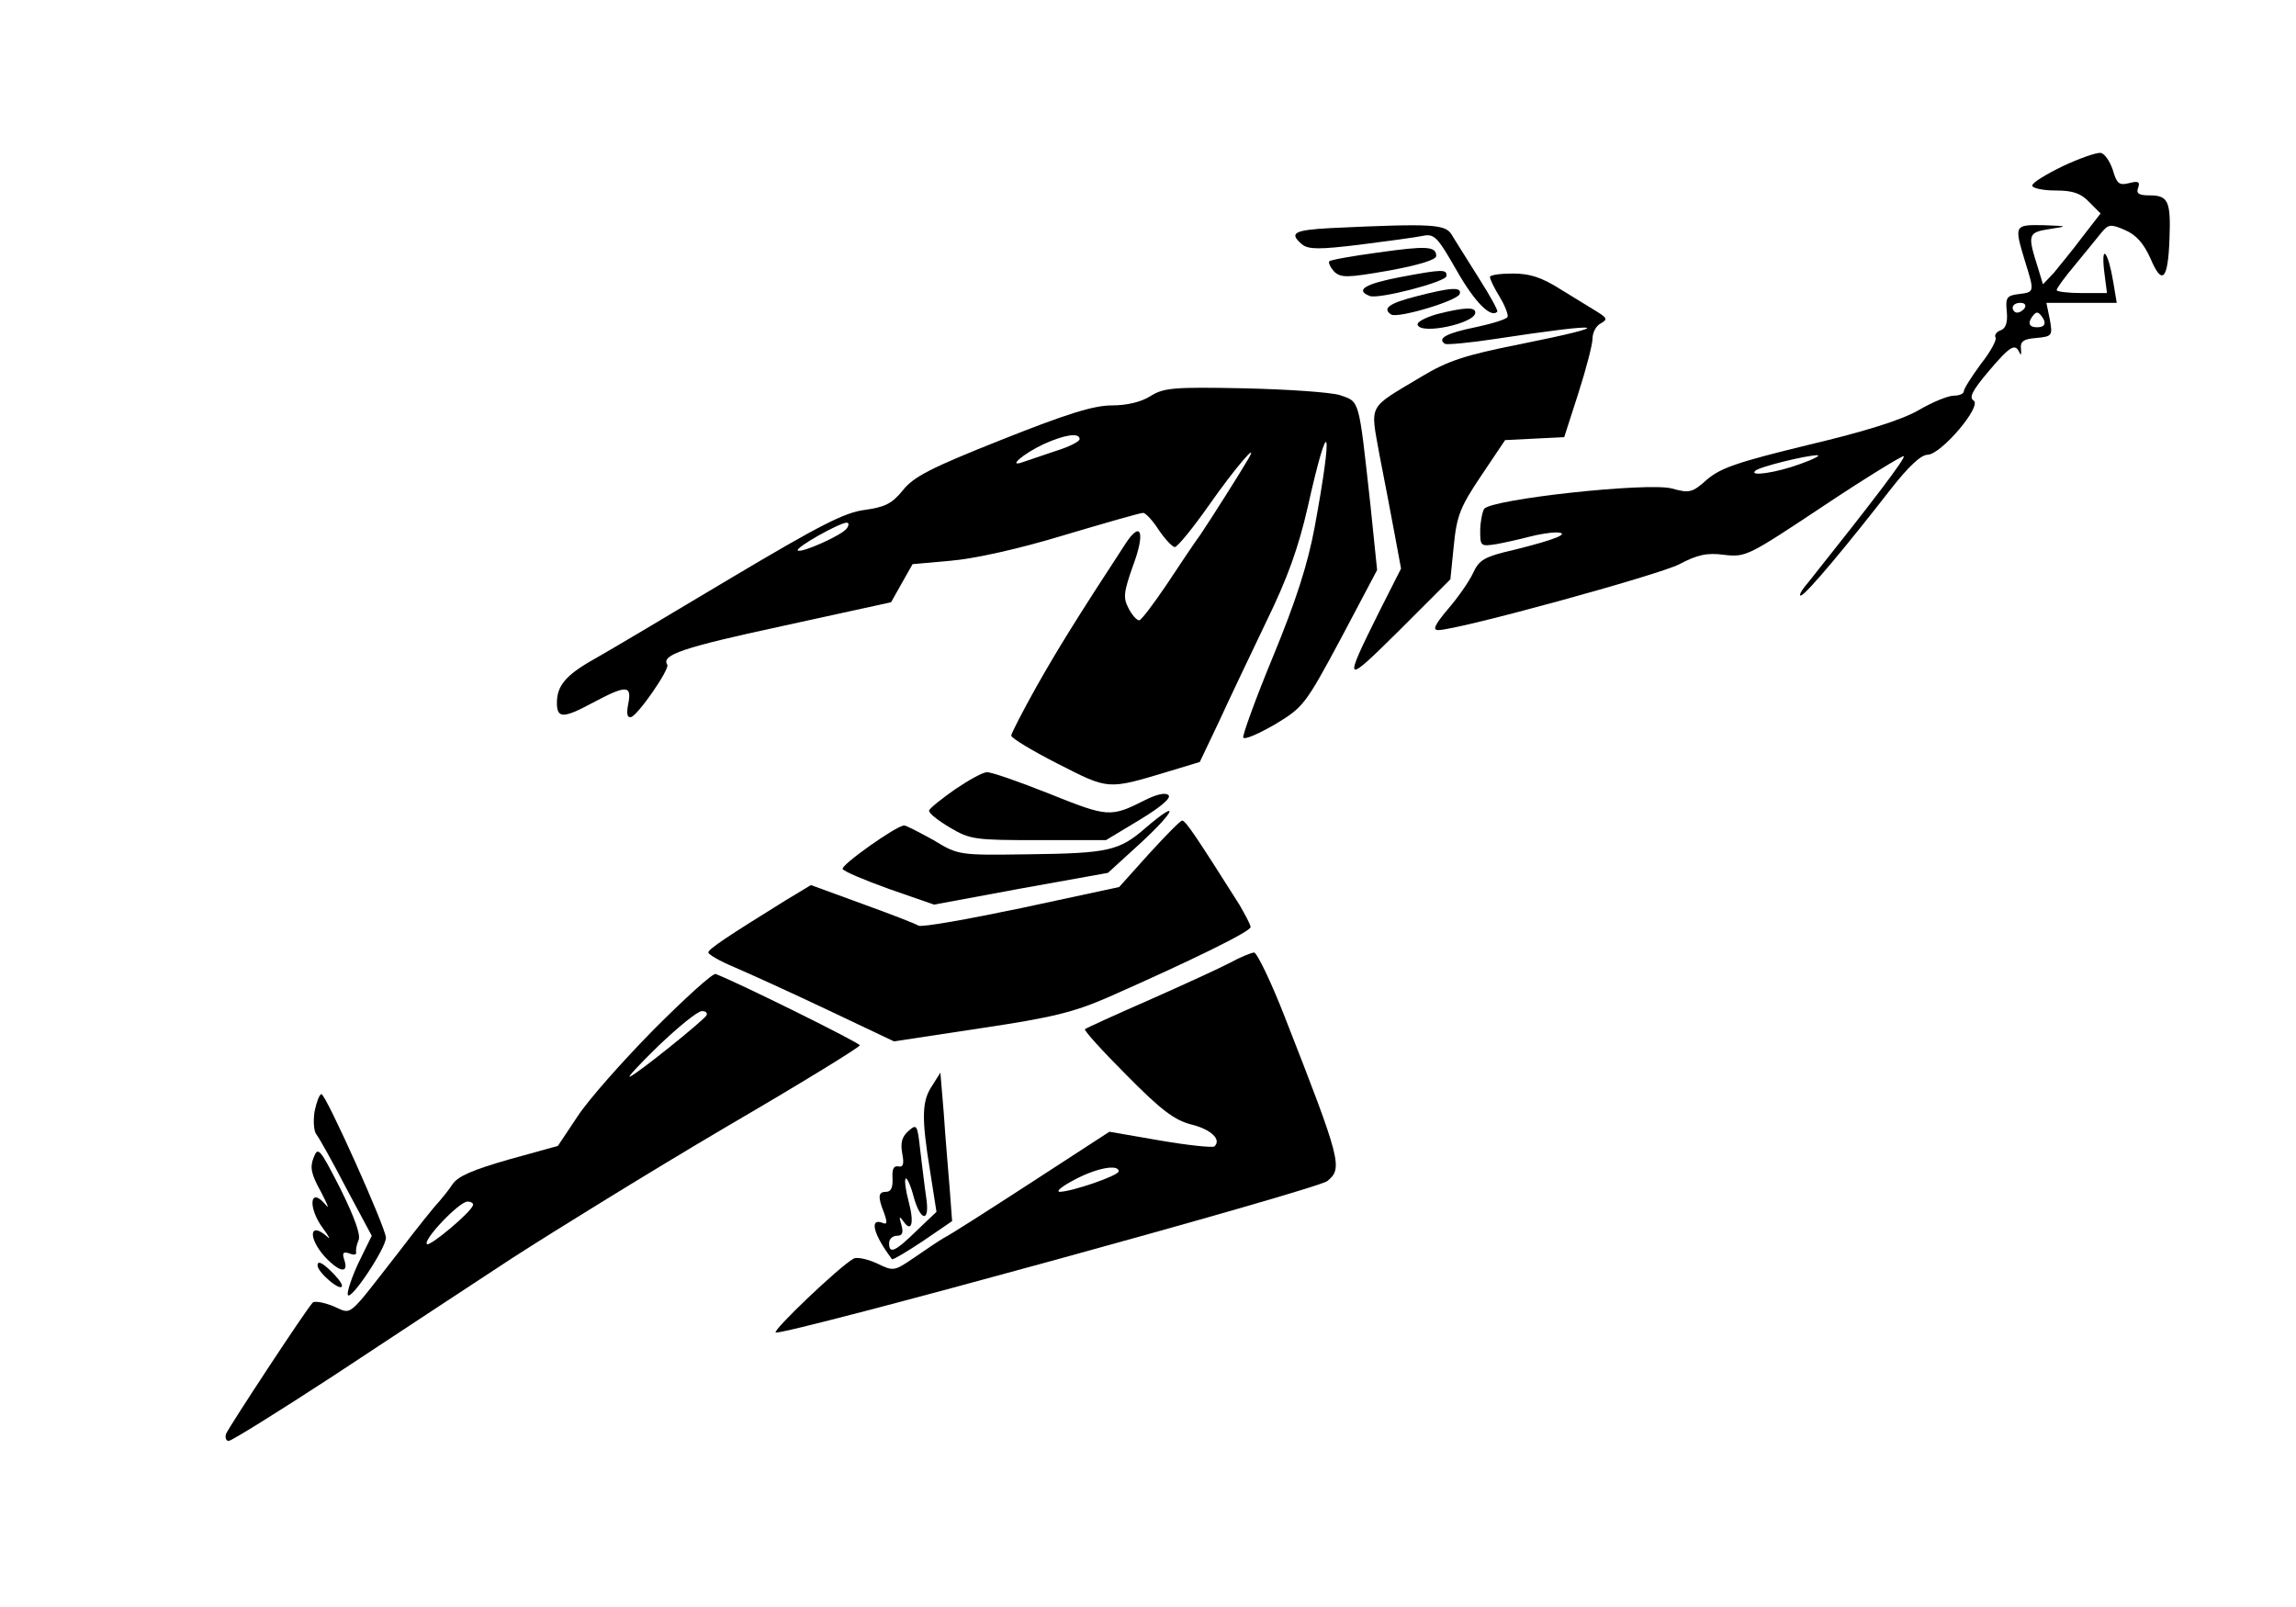 <?xml version="1.0" standalone="no"?>
<!DOCTYPE svg PUBLIC "-//W3C//DTD SVG 20010904//EN"
 "http://www.w3.org/TR/2001/REC-SVG-20010904/DTD/svg10.dtd">
<svg version="1.0" xmlns="http://www.w3.org/2000/svg"
 width="470pt" height="329pt" viewBox="0 0 470 329"
 preserveAspectRatio="xMidYMid meet">

<g transform="translate(0,329) scale(0.1,-0.1)"
fill="#000000" stroke="none">
<path d="M4223 2950 c-35 -17 -63 -34 -63 -40 0 -5 21 -10 48 -10 36 0 52 -6
69 -24 l23 -23 -38 -49 c-20 -27 -47 -59 -58 -73 l-22 -23 -10 33 c-22 69 -21
73 23 80 39 6 39 6 -12 8 -60 1 -60 0 -38 -73 20 -64 20 -64 -12 -68 -25 -3
-28 -7 -25 -36 2 -22 -2 -34 -12 -38 -9 -3 -14 -10 -11 -15 3 -4 -10 -29 -30
-54 -19 -26 -35 -51 -35 -56 0 -5 -9 -9 -20 -9 -12 0 -44 -13 -73 -30 -35 -20
-108 -43 -226 -71 -144 -35 -179 -47 -207 -71 -30 -27 -36 -28 -72 -18 -50 13
-371 -22 -384 -42 -4 -7 -8 -28 -8 -45 0 -31 1 -32 33 -27 17 3 48 10 67 15
19 5 44 9 55 9 33 -1 -2 -15 -83 -35 -65 -15 -74 -21 -87 -49 -8 -17 -31 -50
-51 -73 -27 -32 -32 -43 -20 -43 40 0 452 113 494 135 36 19 56 24 92 19 44
-5 49 -2 204 101 87 58 161 103 163 101 4 -4 -63 -92 -196 -259 -14 -16 -20
-28 -14 -26 12 4 96 105 183 217 36 46 62 71 76 71 28 1 112 100 94 111 -10 6
-2 21 30 59 45 53 55 59 64 39 3 -7 4 -4 3 7 -2 16 5 21 31 23 33 3 34 5 28
38 l-7 34 72 0 72 0 -7 42 c-10 61 -25 82 -19 25 l6 -47 -52 0 c-28 0 -51 3
-51 6 0 4 17 27 38 52 20 24 44 54 53 65 15 18 19 19 49 6 23 -10 38 -27 52
-58 24 -57 36 -44 39 40 3 78 -3 89 -41 89 -22 0 -28 4 -23 16 4 12 0 14 -19
9 -20 -5 -25 -1 -33 27 -6 18 -17 34 -25 35 -8 1 -43 -11 -77 -27z m-78 -290
c-3 -5 -10 -10 -16 -10 -5 0 -9 5 -9 10 0 6 7 10 16 10 8 0 12 -4 9 -10z m39
-25 c4 -10 -1 -15 -14 -15 -13 0 -18 5 -14 15 4 8 10 15 14 15 4 0 10 -7 14
-15z m-499 -295 c-49 -18 -105 -26 -92 -14 7 8 105 32 127 32 8 0 -7 -8 -35
-18z"/>
<path d="M2723 2823 c-74 -4 -85 -10 -58 -33 13 -11 36 -11 118 -1 56 7 114
15 129 18 24 5 30 -1 70 -71 37 -65 70 -98 83 -84 2 2 -15 33 -38 69 -23 37
-48 76 -55 88 -13 22 -37 24 -249 14z"/>
<path d="M2821 2773 c-52 -7 -97 -15 -100 -18 -2 -3 2 -12 10 -21 14 -13 26
-13 112 2 60 11 97 22 97 30 0 20 -20 21 -119 7z"/>
<path d="M2868 2723 c-74 -14 -95 -27 -64 -39 18 -7 157 29 157 41 1 14 -8 14
-93 -2z"/>
<path d="M3050 2723 c0 -5 9 -23 20 -41 11 -18 18 -37 16 -41 -3 -5 -33 -14
-66 -21 -59 -12 -79 -23 -62 -34 4 -2 50 2 102 10 230 35 254 30 50 -11 -111
-22 -147 -34 -200 -66 -112 -67 -105 -54 -86 -161 10 -51 24 -124 31 -162 l13
-70 -45 -89 c-74 -149 -73 -151 41 -38 l105 105 7 69 c6 61 13 79 56 143 l49
73 60 3 61 3 29 90 c16 50 29 100 29 112 0 12 7 26 17 31 14 8 13 11 -8 24
-13 8 -47 29 -75 46 -38 24 -62 32 -97 32 -26 0 -47 -3 -47 -7z"/>
<path d="M2898 2683 c-55 -14 -69 -25 -50 -37 14 -8 135 28 140 42 5 15 -17
14 -90 -5z"/>
<path d="M2942 2647 c-24 -7 -42 -16 -40 -22 6 -21 118 3 118 25 0 12 -22 11
-78 -3z"/>
<path d="M2355 2479 c-19 -12 -48 -19 -79 -19 -37 0 -92 -17 -225 -70 -146
-58 -181 -76 -203 -104 -22 -27 -36 -34 -78 -40 -41 -5 -93 -32 -273 -139
-122 -73 -248 -148 -280 -166 -59 -33 -77 -55 -77 -90 0 -32 13 -32 71 -1 71
38 83 38 75 -1 -4 -21 -2 -29 6 -27 15 5 79 98 74 107 -13 20 30 35 234 79
l224 49 22 39 22 39 78 7 c48 4 139 24 231 52 84 25 157 46 163 46 5 0 20 -16
32 -35 13 -19 28 -35 33 -35 6 1 37 39 70 86 54 77 104 135 80 94 -15 -26 -77
-124 -98 -155 -12 -16 -43 -63 -69 -102 -27 -40 -52 -73 -56 -73 -5 0 -15 11
-22 25 -11 21 -10 32 9 86 26 69 17 95 -15 46 -98 -150 -139 -216 -183 -294
-28 -50 -51 -95 -51 -99 0 -5 43 -31 96 -58 104 -53 101 -53 224 -16 l66 20
39 82 c21 46 65 138 97 205 44 90 66 152 85 235 44 197 53 169 14 -42 -14 -75
-38 -150 -85 -264 -36 -87 -63 -162 -61 -166 3 -5 32 8 65 27 58 35 62 40 135
176 l74 140 -14 136 c-24 216 -21 208 -62 222 -19 6 -108 12 -196 14 -145 3
-165 1 -192 -16z m-145 -88 c0 -5 -22 -16 -48 -24 -26 -9 -57 -19 -68 -23 -33
-12 0 17 43 37 42 19 73 24 73 10z m-476 -182 c-8 -14 -94 -52 -101 -46 -5 6
84 56 100 57 5 0 5 -5 1 -11z"/>
<path d="M1955 1674 c-27 -19 -51 -38 -53 -43 -2 -5 17 -20 42 -35 42 -25 52
-26 182 -26 l138 0 68 41 c43 26 66 45 60 51 -6 6 -24 2 -48 -10 -71 -36 -76
-35 -196 13 -63 25 -120 45 -128 44 -8 0 -37 -16 -65 -35z"/>
<path d="M2345 1595 c-54 -47 -76 -52 -241 -54 -141 -2 -142 -2 -193 29 -29
16 -56 30 -60 30 -16 0 -131 -82 -126 -89 2 -5 45 -23 95 -41 l92 -32 178 33
178 32 69 63 c71 66 78 89 8 29z"/>
<path d="M2352 1542 l-61 -68 -200 -43 c-110 -23 -205 -40 -211 -36 -6 4 -58
24 -116 45 l-104 38 -53 -32 c-116 -72 -157 -99 -157 -106 0 -4 24 -18 53 -30
28 -12 114 -51 190 -87 l137 -65 178 27 c148 22 191 33 262 64 172 76 290 134
290 143 0 5 -11 25 -23 46 -88 139 -110 172 -117 172 -4 0 -34 -31 -68 -68z"/>
<path d="M2518 1319 c-21 -11 -95 -45 -165 -76 -71 -31 -130 -58 -132 -60 -3
-2 35 -44 85 -94 71 -72 98 -92 132 -101 41 -10 63 -31 48 -45 -3 -3 -53 2
-111 12 l-104 18 -160 -104 c-88 -57 -169 -109 -180 -114 -10 -6 -37 -24 -60
-40 -41 -28 -42 -28 -77 -11 -20 9 -41 13 -47 9 -30 -17 -167 -148 -159 -151
19 -6 1109 293 1129 310 32 26 29 40 -87 336 -28 72 -57 132 -63 132 -7 -1
-29 -10 -49 -21z m-228 -427 c0 -9 -97 -42 -121 -42 -8 1 6 12 31 25 45 24 90
32 90 17z"/>
<path d="M1339 1183 c-64 -65 -135 -145 -157 -179 l-40 -60 -101 -28 c-73 -21
-104 -34 -115 -51 -8 -12 -21 -28 -28 -36 -8 -8 -45 -54 -83 -104 -107 -137
-93 -126 -133 -109 -20 8 -39 11 -42 7 -15 -16 -171 -254 -177 -268 -3 -8 0
-15 5 -15 6 0 102 60 214 133 112 74 276 182 366 241 90 58 286 179 437 268
151 88 275 164 275 168 0 5 -246 127 -295 146 -6 2 -62 -49 -126 -113z m107
28 c-8 -12 -137 -116 -156 -125 -8 -4 18 24 58 63 41 39 80 71 89 71 8 0 12
-4 9 -9z m-478 -389 c-6 -16 -89 -85 -94 -79 -9 8 66 87 83 87 8 0 13 -4 11
-8z"/>
<path d="M1908 1067 c-21 -31 -22 -65 -4 -175 l13 -83 -41 -39 c-44 -43 -56
-48 -56 -25 0 8 7 15 16 15 11 0 14 6 9 23 -5 17 -4 18 4 7 17 -25 23 -4 11
40 -6 23 -9 44 -6 47 2 3 10 -13 16 -36 14 -52 34 -55 26 -3 -3 20 -8 63 -12
95 -6 55 -7 57 -25 41 -13 -12 -16 -24 -12 -46 4 -21 2 -28 -8 -26 -10 2 -13
-6 -12 -24 1 -19 -3 -28 -13 -28 -16 0 -18 -9 -4 -44 7 -20 6 -24 -5 -19 -26
9 -16 -26 21 -75 1 -2 30 15 63 37 l60 41 -5 67 c-3 38 -9 106 -12 153 l-7 84
-17 -27z"/>
<path d="M644 1015 c-3 -19 -2 -41 4 -48 5 -6 33 -56 61 -110 l52 -97 -27 -55
c-14 -30 -24 -60 -22 -66 5 -14 78 95 78 117 0 20 -123 294 -132 294 -4 0 -10
-16 -14 -35z"/>
<path d="M642 920 c-8 -20 -5 -34 15 -70 13 -25 18 -37 10 -27 -33 40 -38 -5
-5 -49 12 -16 15 -23 8 -16 -37 33 -40 -2 -5 -41 30 -32 49 -35 40 -7 -5 15
-3 18 10 14 9 -4 15 -3 14 2 -1 5 1 16 5 25 5 11 -9 48 -37 105 -43 84 -46 87
-55 64z"/>
<path d="M650 699 c1 -15 50 -56 50 -41 0 5 -11 19 -25 32 -17 16 -25 19 -25
9z"/>
</g>
</svg>
